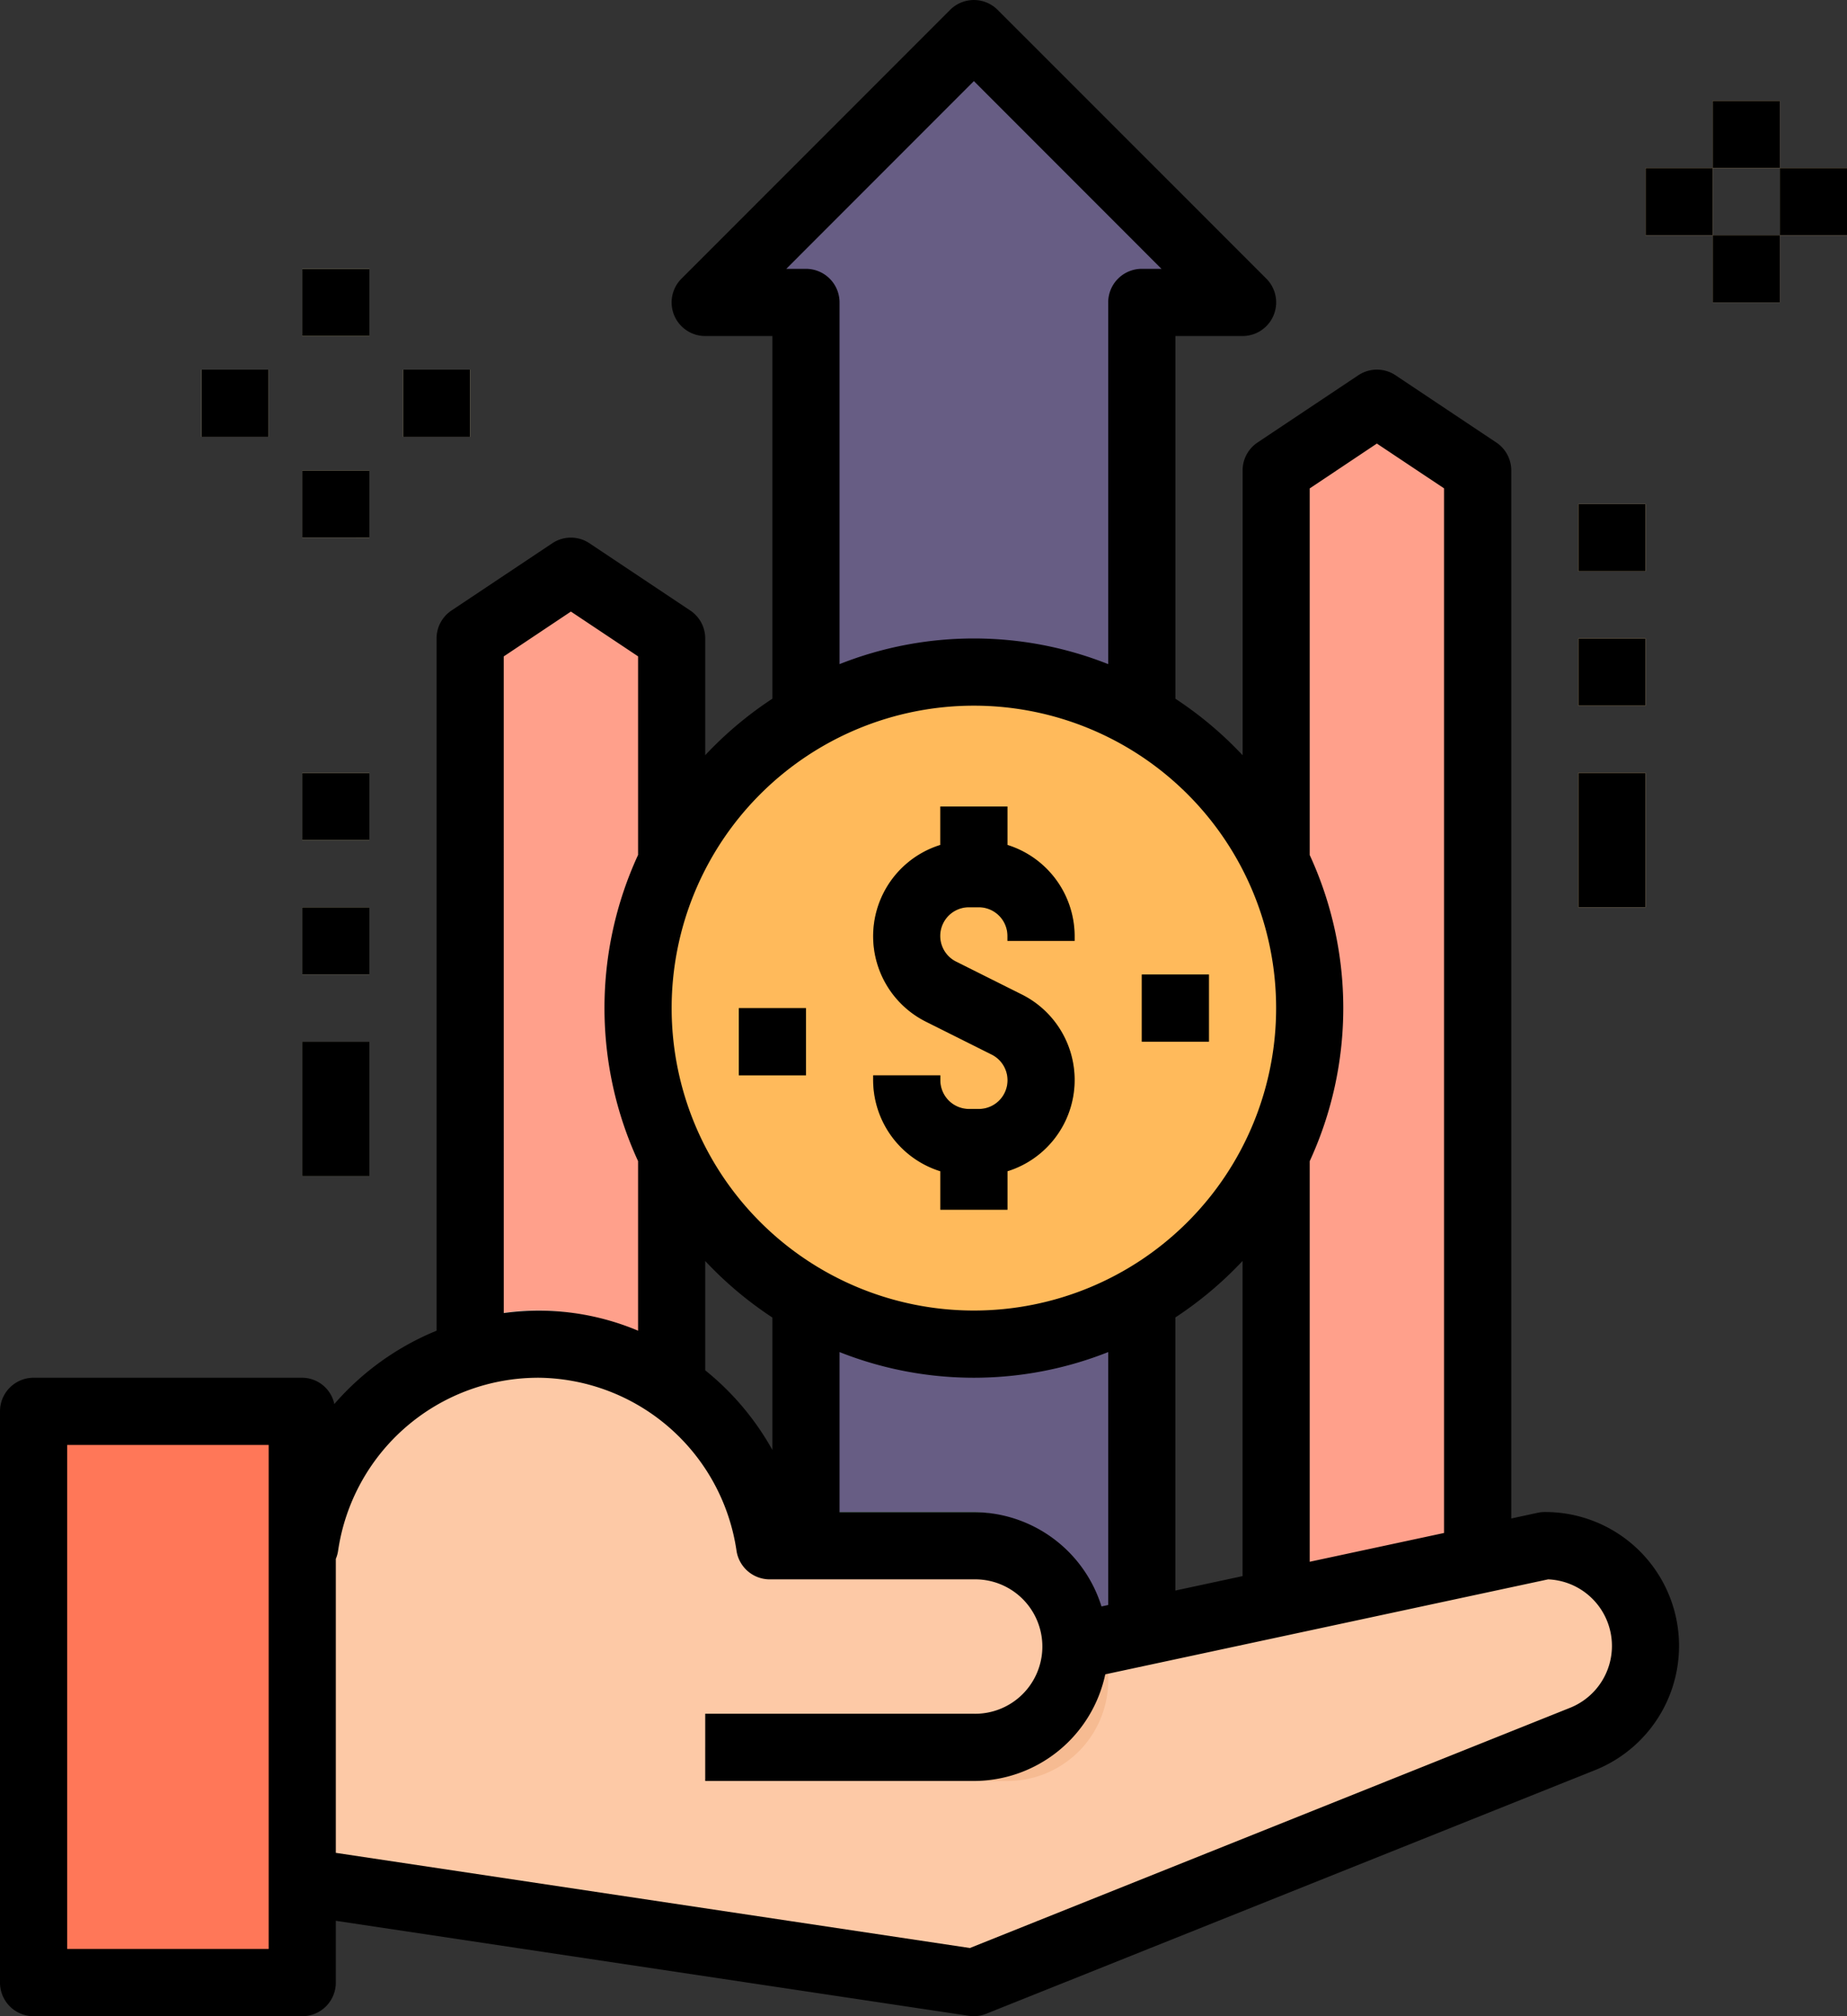 <svg xmlns="http://www.w3.org/2000/svg" width="73.333" height="80" viewBox="0 0 73.333 80">
  <rect x="0" y="0" width="73.333" height="80" fill="#333333" stroke="none"/>
  <g id="dinero" transform="translate(-0.5)">
    <path id="Trazado_144235" data-name="Trazado 144235" d="M179.167,8,168.5,18.667h4V72h13.333V18.667h4Zm0,0" transform="translate(-140 -6.667)" fill="#675d84"/>
    <path id="Trazado_144236" data-name="Trazado 144236" d="M205.833,363.428l-2.667.572a4,4,0,0,0-4-4H192.5v5.333h13.333Zm0,0" transform="translate(-160 -300)" fill="#8dc79d"/>
    <path id="Trazado_144237" data-name="Trazado 144237" d="M312.5,144h-8V98.667l4-2.667,4,2.667Zm0,0" transform="translate(-253.333 -80)" fill="#ffa08b"/>
    <path id="Trazado_144238" data-name="Trazado 144238" d="M312.5,363.43l-8,1.714v1.715h8Zm0,0" transform="translate(-253.333 -302.858)" fill="#b9edf0"/>
    <path id="Trazado_144239" data-name="Trazado 144239" d="M120.5,174.667h-8v-36l4-2.667,4,2.667Zm0,0" transform="translate(-93.333 -113.333)" fill="#ffa08b"/>
    <path id="Trazado_144240" data-name="Trazado 144240" d="M179.167,173.333A13.333,13.333,0,1,1,165.833,160,13.334,13.334,0,0,1,179.167,173.333Zm0,0" transform="translate(-126.667 -133.333)" fill="#ffba5b"/>
    <path id="Trazado_144241" data-name="Trazado 144241" d="M213.833,193.527V192h-2.667v1.527a3.792,3.792,0,0,0-.562,7.016l2.6,1.3a1.139,1.139,0,0,1-.508,2.159h-.389a1.14,1.14,0,0,1-1.139-1.139v-.195H208.5v.195a3.8,3.8,0,0,0,2.667,3.612V208h2.667v-1.527a3.792,3.792,0,0,0,.563-7.016l-2.6-1.3a1.138,1.138,0,0,1,.508-2.158h.389a1.14,1.14,0,0,1,1.139,1.139v.195H216.5v-.195A3.8,3.8,0,0,0,213.833,193.527Zm0,0" transform="translate(-173.333 -160)" fill="#d18d28"/>
    <path id="Trazado_144242" data-name="Trazado 144242" d="M272.5,232h2.667v2.667H272.5Zm0,0" transform="translate(-226.667 -193.333)" fill="#d18d28"/>
    <path id="Trazado_144243" data-name="Trazado 144243" d="M176.5,240h2.667v2.667H176.5Zm0,0" transform="translate(-146.667 -200)" fill="#d18d28"/>
    <path id="Trazado_144244" data-name="Trazado 144244" d="M59.167,368H84.5l5.333,4,18.667-4h.025A3.976,3.976,0,0,1,110,375.667l-24.168,9.667-26.667-4H56.5V368Zm0,0" transform="translate(-46.667 -306.667)" fill="#fdc9a6"/>
    <path id="Trazado_144245" data-name="Trazado 144245" d="M168.5,384h12a4,4,0,0,0,3.961-4.563l.02-1.052-1.314.282-2.667-2-4-.667h-8Zm0,0" transform="translate(-140 -313.333)" fill="#f6bb92"/>
    <path id="Trazado_144246" data-name="Trazado 144246" d="M376.5,120h2.667v2.667H376.5Zm0,0" transform="translate(-313.333 -100)" fill="#fbd699"/>
    <path id="Trazado_144247" data-name="Trazado 144247" d="M376.5,152h2.667v2.667H376.5Zm0,0" transform="translate(-313.333 -126.667)" fill="#fbd699"/>
    <path id="Trazado_144248" data-name="Trazado 144248" d="M376.5,184h2.667v5.333H376.5Zm0,0" transform="translate(-313.333 -153.333)" fill="#fbd699"/>
    <g id="Grupo_83312" data-name="Grupo 83312" transform="translate(8.5 10.667)">
      <path id="Trazado_144249" data-name="Trazado 144249" d="M72.5,184h2.667v2.667H72.5Zm0,0" transform="translate(-68.5 -164)" fill="#fbedbf"/>
      <path id="Trazado_144250" data-name="Trazado 144250" d="M72.5,216h2.667v2.667H72.5Zm0,0" transform="translate(-68.5 -190.667)" fill="#fbedbf"/>
      <path id="Trazado_144251" data-name="Trazado 144251" d="M72.5,248h2.667v5.333H72.5Zm0,0" transform="translate(-68.5 -217.333)" fill="#fbedbf"/>
      <path id="Trazado_144252" data-name="Trazado 144252" d="M72.5,64h2.667v2.667H72.5Zm0,0" transform="translate(-68.5 -64)" fill="#fbedbf"/>
      <path id="Trazado_144253" data-name="Trazado 144253" d="M48.5,88h2.667v2.667H48.5Zm0,0" transform="translate(-48.5 -84)" fill="#fbedbf"/>
      <path id="Trazado_144254" data-name="Trazado 144254" d="M96.5,88h2.667v2.667H96.5Zm0,0" transform="translate(-88.5 -84)" fill="#fbedbf"/>
      <path id="Trazado_144255" data-name="Trazado 144255" d="M72.5,112h2.667v2.667H72.5Zm0,0" transform="translate(-68.5 -104)" fill="#fbedbf"/>
    </g>
    <path id="Trazado_144256" data-name="Trazado 144256" d="M408.5,24h2.667v2.667H408.5Zm0,0" transform="translate(-340 -20)" fill="#fbd699"/>
    <path id="Trazado_144257" data-name="Trazado 144257" d="M392.5,40h2.667v2.667H392.5Zm0,0" transform="translate(-326.667 -33.333)" fill="#fbd699"/>
    <path id="Trazado_144258" data-name="Trazado 144258" d="M424.5,40h2.667v2.667H424.5Zm0,0" transform="translate(-353.333 -33.333)" fill="#fbd699"/>
    <path id="Trazado_144259" data-name="Trazado 144259" d="M408.5,56h2.667v2.667H408.5Zm0,0" transform="translate(-340 -46.667)" fill="#fbd699"/>
    <path id="Trazado_144260" data-name="Trazado 144260" d="M120.5,313.683a9.275,9.275,0,0,0-8-1.293v8.941h8Zm0,0" transform="translate(-93.333 -259.998)" fill="#b9edf0"/>
    <path id="Trazado_144261" data-name="Trazado 144261" d="M8.5,336H19.167v22.667H8.5Zm0,0" transform="translate(-6.667 -280)" fill="#ff7758"/>
    <path id="Trazado_144262" data-name="Trazado 144262" d="M99.167,328.016H91.06a9.321,9.321,0,0,0-18.453,0H72.5v8H99.167a4,4,0,1,0,0-8Zm0,0" transform="translate(-60 -266.683)" fill="#fdc9a6"/>
    <path id="Trazado_144263" data-name="Trazado 144263" d="M211.167,206.473V208h2.667v-1.527a3.792,3.792,0,0,0,.563-7.016l-2.6-1.3a1.138,1.138,0,0,1,.508-2.158h.389a1.14,1.14,0,0,1,1.139,1.139v.195H216.5v-.195a3.8,3.8,0,0,0-2.667-3.612V192h-2.667v1.527a3.792,3.792,0,0,0-.562,7.016l2.6,1.3a1.139,1.139,0,0,1-.508,2.159h-.389a1.14,1.14,0,0,1-1.139-1.139v-.195H208.5v.195A3.8,3.8,0,0,0,211.167,206.473Zm0,0" transform="translate(-173.333 -160)"/>
    <path id="Trazado_144264" data-name="Trazado 144264" d="M272.5,232h2.667v2.667H272.5Zm0,0" transform="translate(-226.667 -193.333)"/>
    <path id="Trazado_144265" data-name="Trazado 144265" d="M176.5,240h2.667v2.667H176.5Zm0,0" transform="translate(-146.667 -200)"/>
    <path id="Trazado_144266" data-name="Trazado 144266" d="M.5,56V78.667A1.333,1.333,0,0,0,1.833,80H12.5a1.333,1.333,0,0,0,1.333-1.333V76.214l25.136,3.771a1.421,1.421,0,0,0,.2.015,1.343,1.343,0,0,0,.495-.1l24.172-9.667a5.311,5.311,0,0,0-2-10.238,1.262,1.262,0,0,0-.28.029l-1.053.227V18.667a1.333,1.333,0,0,0-.594-1.109l-4-2.667a1.331,1.331,0,0,0-1.48,0l-4,2.667a1.334,1.334,0,0,0-.593,1.109v11.3a14.765,14.765,0,0,0-2.667-2.242V13.333h2.667a1.334,1.334,0,0,0,.943-2.276L40.109.391a1.333,1.333,0,0,0-1.885,0L27.557,11.057a1.333,1.333,0,0,0,.943,2.276h2.667V27.723A14.721,14.721,0,0,0,28.5,29.965V25.333a1.333,1.333,0,0,0-.594-1.109l-4-2.667a1.331,1.331,0,0,0-1.48,0l-4,2.667a1.334,1.334,0,0,0-.593,1.109V52.8a10.784,10.784,0,0,0-4.059,2.91A1.315,1.315,0,0,0,12.5,54.667H1.833A1.333,1.333,0,0,0,.5,56Zm52-36.62,2.667-1.78,2.667,1.777V60.826L52.5,61.969V46.074a14.507,14.507,0,0,0,0-12.149ZM44.233,63.741A5.323,5.323,0,0,0,39.167,60H33.833V53.648a14.472,14.472,0,0,0,10.667,0V63.684ZM31.167,52.274v5.259A10.786,10.786,0,0,0,28.5,54.372V50.035a14.751,14.751,0,0,0,2.667,2.243Zm16,0a14.765,14.765,0,0,0,2.667-2.242V62.538l-2.667.572ZM32.5,10.667h-.781l7.448-7.449,7.448,7.449h-.781A1.333,1.333,0,0,0,44.5,12V26.352a14.472,14.472,0,0,0-10.667,0V12A1.333,1.333,0,0,0,32.5,10.667ZM39.167,28a12,12,0,1,1-12,12A12,12,0,0,1,39.167,28ZM20.5,26.046l2.667-1.78,2.667,1.777v7.879a14.5,14.5,0,0,0,0,12.149V52.8a10.161,10.161,0,0,0-5.333-.7Zm1.333,28.62a8.029,8.029,0,0,1,7.908,6.855,1.334,1.334,0,0,0,1.319,1.145h8.107a2.667,2.667,0,1,1,0,5.333H28.5v2.667H39.167a5.343,5.343,0,0,0,5.216-4.231l17.584-3.769a2.644,2.644,0,0,1,.88,5.093l-23.84,9.535L13.833,73.518V61.854a1.3,1.3,0,0,0,.092-.332A8.03,8.03,0,0,1,21.833,54.667ZM3.167,57.333h8v20h-8Zm0,0" transform="translate(0 0)"/>
    <path id="Trazado_144267" data-name="Trazado 144267" d="M376.5,120h2.667v2.667H376.5Zm0,0" transform="translate(-313.333 -100)"/>
    <path id="Trazado_144268" data-name="Trazado 144268" d="M376.5,152h2.667v2.667H376.5Zm0,0" transform="translate(-313.333 -126.667)"/>
    <path id="Trazado_144269" data-name="Trazado 144269" d="M376.5,184h2.667v5.333H376.5Zm0,0" transform="translate(-313.333 -153.333)"/>
    <path id="Trazado_144270" data-name="Trazado 144270" d="M72.5,184h2.667v2.667H72.5Zm0,0" transform="translate(-60 -153.333)"/>
    <path id="Trazado_144271" data-name="Trazado 144271" d="M72.5,216h2.667v2.667H72.5Zm0,0" transform="translate(-60 -180)"/>
    <path id="Trazado_144272" data-name="Trazado 144272" d="M72.5,248h2.667v5.333H72.5Zm0,0" transform="translate(-60 -206.667)"/>
    <path id="Trazado_144273" data-name="Trazado 144273" d="M72.5,64h2.667v2.667H72.5Zm0,0" transform="translate(-60 -53.333)"/>
    <path id="Trazado_144274" data-name="Trazado 144274" d="M48.5,88h2.667v2.667H48.5Zm0,0" transform="translate(-40 -73.333)"/>
    <path id="Trazado_144275" data-name="Trazado 144275" d="M96.5,88h2.667v2.667H96.5Zm0,0" transform="translate(-80 -73.333)"/>
    <path id="Trazado_144276" data-name="Trazado 144276" d="M72.5,112h2.667v2.667H72.5Zm0,0" transform="translate(-60 -93.333)"/>
    <path id="Trazado_144277" data-name="Trazado 144277" d="M408.5,24h2.667v2.667H408.5Zm0,0" transform="translate(-340 -20)"/>
    <path id="Trazado_144278" data-name="Trazado 144278" d="M392.5,40h2.667v2.667H392.5Zm0,0" transform="translate(-326.667 -33.333)"/>
    <path id="Trazado_144279" data-name="Trazado 144279" d="M424.5,40h2.667v2.667H424.5Zm0,0" transform="translate(-353.333 -33.333)"/>
    <path id="Trazado_144280" data-name="Trazado 144280" d="M408.5,56h2.667v2.667H408.5Zm0,0" transform="translate(-340 -46.667)"/>
  </g>
</svg>
